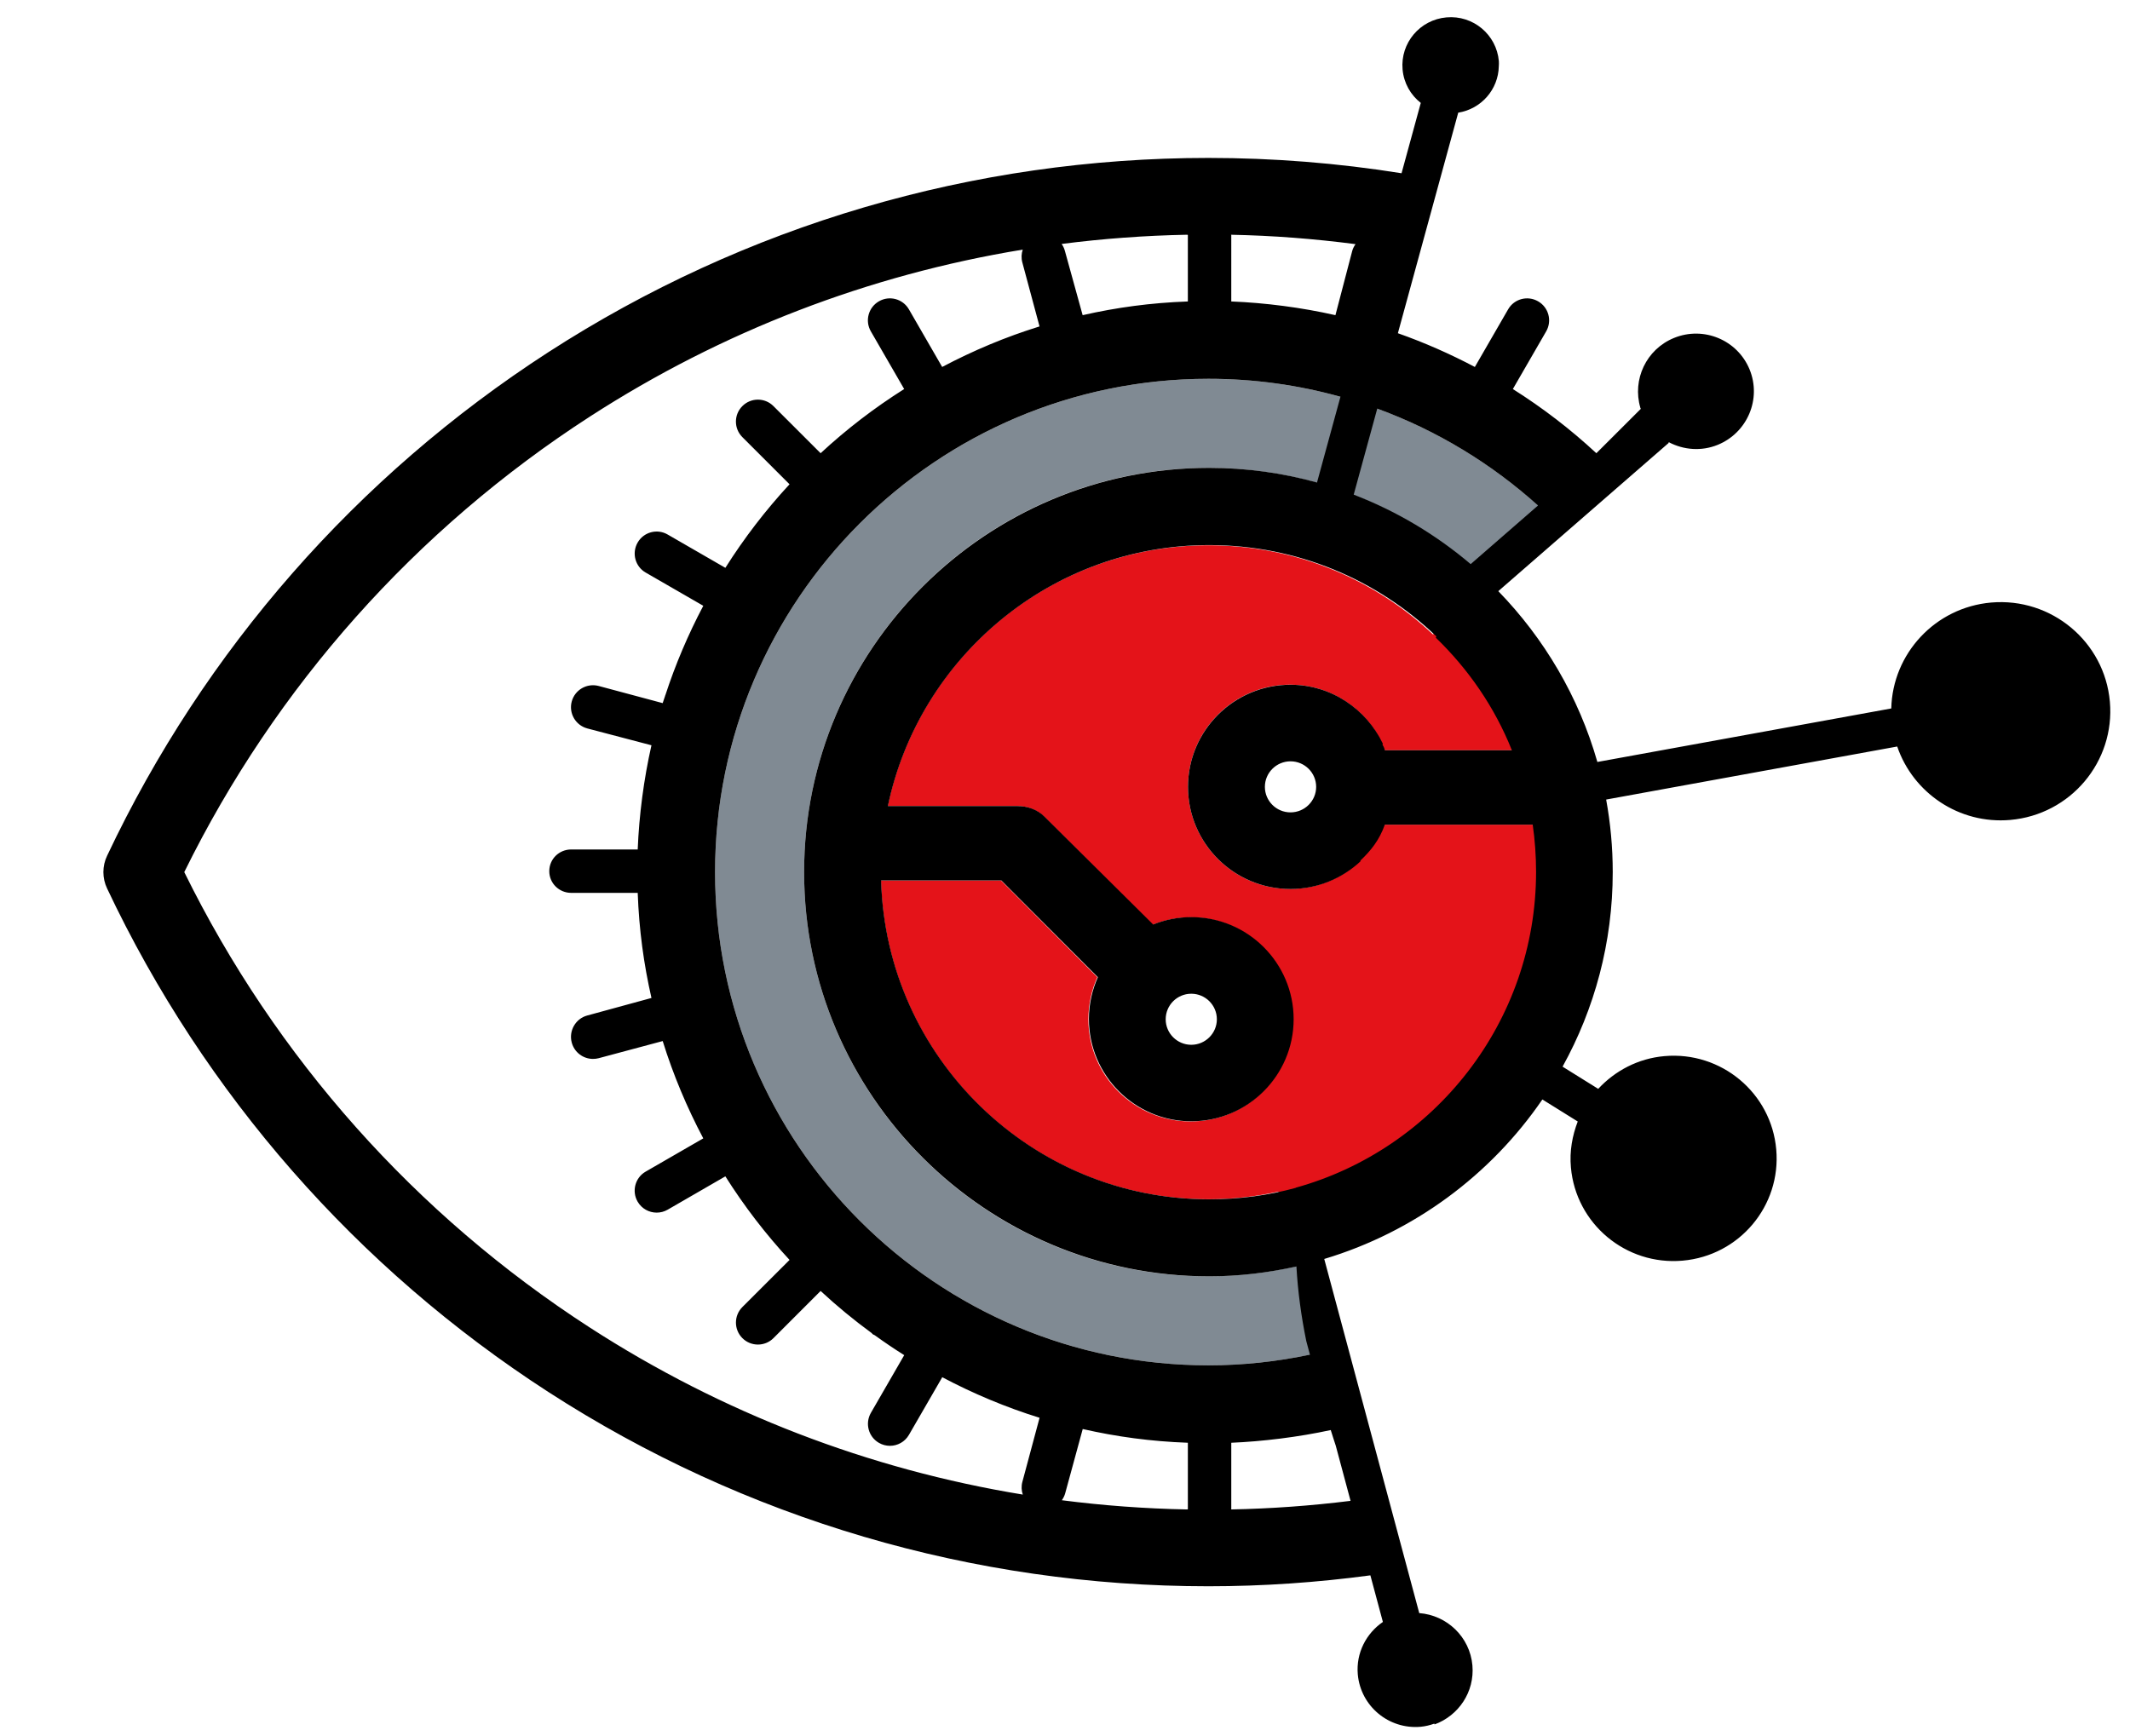 <?xml version="1.0" encoding="utf-8"?>
<!-- Generator: Adobe Illustrator 16.0.0, SVG Export Plug-In . SVG Version: 6.00 Build 0)  -->
<!DOCTYPE svg PUBLIC "-//W3C//DTD SVG 1.1//EN" "http://www.w3.org/Graphics/SVG/1.1/DTD/svg11.dtd">
<svg version="1.1" xmlns="http://www.w3.org/2000/svg" xmlns:xlink="http://www.w3.org/1999/xlink" x="0px" y="0px"
	 width="686.896px" height="560px" viewBox="0 0 686.896 560" enable-background="new 0 0 686.896 560" xml:space="preserve">
<g id="CarlHauser">
	<path fill="#808A93" d="M389.699,411.688c-71.908,0-130.382-58.496-130.382-130.387c0-71.896,58.474-130.39,130.382-130.39
		c34.469,0,65.763,13.529,89.099,35.448c6.391-6.654,13.537-13.081,21.434-19.341c-28.647-27.727-67.615-44.837-110.532-44.837
		c-87.732,0-159.102,71.384-159.102,159.121c0,87.728,71.37,159.094,159.102,159.094c12.136,0,23.938-1.406,35.304-3.994
		c-2.715-9.322-4.885-18.677-6.153-28.117C409.461,410.438,399.729,411.688,389.699,411.688z"/>
	<path fill="#E41319" d="M498.748,266h-54.065c-2.059,5-5.199,8.799-9.13,12.152c-0.056,0.717-0.083,1.495-0.129,2.217
		c-5.438,3.976-12.125,6.362-19.359,6.362c-18.173,0-32.947-14.769-32.947-32.934c0-18.175,14.774-32.953,32.947-32.953
		c11.838,0,22.146,6.323,27.934,15.733c-0.398,1-0.807,2.268-1.184,3.282c0.335,0.628,0.736,1.142,1.032,2.142h48.704
		c-6.657-15-16.692-28.007-29.166-38.848c-0.423,0.547-0.82,0.97-1.235,1.52c-18.932-17.893-44.407-28.781-72.45-28.781
		c-50.833,0-93.374,36.109-103.421,84.109h41.649c3.275,0,6.414,1.08,8.738,3.405l34.996,34.908
		c3.808-1.524,7.952-2.431,12.277-2.431c18.157,0,32.941,14.748,32.941,32.92c0,18.155-14.784,32.929-32.941,32.929
		c-18.171,0-32.953-14.793-32.953-32.949c0-4.795,1.041-9.468,2.888-13.58L322.809,284h-38.708
		c1.579,57,48.322,102.832,105.597,102.832c7.771,0,15.314-0.852,22.6-2.479c-0.07,0.87-0.135,1.779-0.188,2.65
		c50.586-12.794,87.863-55.14,87.863-105.29C499.973,276.394,499.555,271,498.748,266z"/>
	<path d="M680.406,226.341c-1.7-19.351-18.845-33.67-38.278-31.989c-18.098,1.587-31.801,16.505-32.217,34.163l-94.781,17.261
		c-5.986-20.993-17.13-39.832-31.947-55.099l54.945-47.811c-0.017-0.03-0.029-0.061-0.045-0.091l0.088-0.141
		c4.716,2.482,10.445,3.016,15.781,0.848c9.563-3.917,14.166-14.79,10.265-24.316c-3.916-9.525-14.824-14.063-24.381-10.156
		c-8.96,3.658-13.507,13.453-10.843,22.498c-0.016,0.01-0.029,0.024-0.046,0.035c0.067,0.106,0.141,0.208,0.208,0.313
		l-14.352,14.331c-8.287-7.699-17.307-14.625-26.928-20.7l10.747-18.608c1.958-3.399,0.799-7.728-2.604-9.684
		c-3.384-1.96-7.723-0.814-9.673,2.592l-10.726,18.58c-7.958-4.204-16.244-7.857-24.821-10.886l19.462-71.14
		c7.447-1.192,12.941-7.513,13.085-14.974c0.016-0.552,0.063-1.094,0.016-1.66c-0.761-8.548-8.296-14.862-16.879-14.1
		c-8.584,0.743-14.922,8.275-14.168,16.8c0.394,4.428,2.619,8.251,5.869,10.79l-6.202,22.686
		c-20.479-3.274-41.292-4.942-62.283-4.942c-75.841,0-149.453,21.685-212.859,62.659c-61.747,39.924-110.956,96.088-142.299,162.434
		c-1.594,3.326-1.594,7.206,0,10.55c31.343,66.325,80.552,122.495,142.299,162.408c63.406,40.981,137.018,62.67,212.859,62.67
		c17.571,0,35.006-1.21,52.23-3.521l4.035,15.031c-5.37,3.685-8.686,9.982-8.094,16.889c0.903,10.257,9.97,17.832,20.264,16.922
		c1.562-0.136,3.02-0.517,4.429-1.014c0.022,0.085,0.049,0.17,0.071,0.255c7.723-2.831,12.944-10.464,12.2-19.034
		c-0.806-9.186-8.204-16.19-17.144-16.873l-30.639-114.23c28.922-8.67,53.667-27.082,70.345-51.443l11.405,7.102
		c-1.755,4.59-2.677,9.564-2.201,14.798c1.596,18.213,17.743,31.701,36.005,30.091c18.309-1.592,31.821-17.659,30.211-35.88
		c-1.593-18.212-17.71-31.7-36.031-30.098c-8.527,0.741-15.97,4.737-21.377,10.56l-11.496-7.16
		c10.294-18.619,16.175-40.002,16.175-62.753c0-7.991-0.733-15.81-2.122-23.402l93.864-17.108
		c5.115,14.966,19.951,25.125,36.448,23.682C667.725,262.773,682.101,245.7,680.406,226.341z M495.982,163.064l-21.706,18.896
		c-11.14-9.447-23.864-17.079-37.722-22.413l7.591-27.744C463.437,138.865,480.989,149.566,495.982,163.064z M437.141,78.751
		c-0.459,0.654-0.852,1.392-1.072,2.208l-5.41,20.701c-10.909-2.471-22.59-3.988-33.59-4.423V75.792
		c0-0.025-0.133-0.049-0.133-0.075C410.478,75.983,423.828,77.02,437.141,78.751z M382.864,75.714c0,0.027,0.205,0.052,0.205,0.079
		v21.444c-12,0.435-23.018,1.943-33.93,4.423l-5.715-20.701c-0.227-0.841-0.584-1.6-1.062-2.27
		C355.691,76.971,369.313,75.97,382.864,75.714z M329.841,482.086c-49.605-8.131-97.051-26.35-139.592-53.853
		c-56.224-36.335-101.366-87.063-130.825-146.933c29.459-59.876,74.601-110.603,130.825-146.939
		c42.537-27.502,89.978-45.718,139.578-53.849c-0.441,1.286-0.519,2.713-0.143,4.125l5.55,20.653
		c-10.942,3.386-21.422,7.806-31.396,13.075l-10.726-18.58c-1.961-3.407-6.304-4.553-9.674-2.592
		c-3.397,1.957-4.561,6.293-2.602,9.684l10.747,18.608c-9.623,6.075-18.639,13.001-26.947,20.7l-15.217-15.201
		c-2.762-2.774-7.24-2.774-10.01,0c-2.777,2.764-2.777,7.247,0,10.016l15.207,15.205c-7.693,8.314-14.612,17.321-20.696,26.949
		l-18.615-10.743c-3.385-1.977-7.724-0.8-9.677,2.599c-1.952,3.391-0.799,7.722,2.587,9.669l18.587,10.724
		c-4.86,9.199-8.966,18.827-12.235,28.842c-0.015,0.04-0.053,0.068-0.073,0.127c-0.013,0.038,0,0.074-0.013,0.118
		c-0.25,0.767-0.534,1.54-0.779,2.304l-20.649-5.533c-3.76-0.992-7.663,1.229-8.676,5.016c-1.014,3.769,1.227,7.658,5.009,8.678
		l20.704,5.436c-2.48,10.912-3.996,22.607-4.435,33.607h-21.438c-3.908,0-7.081,3.081-7.081,7.004c0,3.908,3.173,6.996,7.081,6.996
		h21.438c0.439,12,1.954,22.994,4.435,33.902l-20.7,5.653c-3.771,1.006-6.021,4.944-5.013,8.718
		c0.843,3.178,3.706,5.284,6.841,5.284c0.614,0,1.228-0.063,1.846-0.228l20.65-5.53c3.398,10.925,7.809,21.416,13.088,31.388
		l-18.587,10.727c-3.386,1.948-4.548,6.287-2.587,9.687c1.318,2.266,3.687,3.538,6.145,3.538c1.206,0,2.417-0.302,3.533-0.944
		l18.615-10.755c6.083,9.635,13.003,18.643,20.704,26.956l-15.215,15.198c-2.767,2.773-2.767,7.249,0,10.026
		c1.382,1.385,3.202,2.077,5.014,2.077c1.807,0,3.632-0.692,5.01-2.077l15.208-15.213c5.205,4.835,10.713,9.377,16.46,13.578
		c0.137,0.11,0.195,0.265,0.344,0.379c0.202,0.14,0.422,0.193,0.624,0.309c3.111,2.248,6.286,4.397,9.53,6.438l-10.746,18.61
		c-1.951,3.405-0.799,7.727,2.593,9.681c1.108,0.646,2.336,0.956,3.539,0.956c2.451,0,4.828-1.264,6.144-3.548l10.738-18.579
		c9.959,5.276,20.442,9.688,31.381,13.082l-5.543,20.66C329.324,479.379,329.402,480.801,329.841,482.086z M383.069,486.811
		c0,0.024-0.203,0.048-0.203,0.072c-13.549-0.256-27.116-1.256-40.441-2.974c0.477-0.67,0.869-1.428,1.093-2.269l5.645-20.697
		c10.912,2.479,21.907,3.99,33.907,4.427V486.811z M230.597,281.301c0-87.737,71.37-159.121,159.102-159.121
		c14.744,0,29.023,2.02,42.579,5.796l-7.561,27.659c-11.067-3.074-22.725-4.725-34.771-4.725c-72.045,0-130.63,58.494-130.63,130.39
		c0,71.891,58.585,130.387,130.63,130.387c9.667,0,19.059-1.166,28.134-3.173c0.452,8.08,1.549,16.091,3.178,24.056l1.174,4.38
		c-10.572,2.228-21.509,3.444-32.733,3.444C301.966,440.395,230.597,369.028,230.597,281.301z M429.146,461.271
		c0.551,1.69,1.05,3.38,1.626,5.07l4.764,17.766c-12.775,1.594-25.603,2.522-38.582,2.772c0-0.022,0.115-0.045,0.115-0.068v-21.44
		C407.069,464.953,418.708,463.549,429.146,461.271z M417.863,383.096c-0.001,0.026-0.002,0.027-0.005,0.056
		c-8.906,2.439-18.238,3.692-27.911,3.692c-57.385,0-104.217-45.844-105.8-102.844h38.781l31.125,31.197
		c-1.851,4.111-2.896,8.71-2.896,13.504c0,18.155,14.813,32.981,33.017,32.981c18.193,0,33.008-14.771,33.008-32.927
		c0-18.172-14.814-32.937-33.008-32.937c-4.331,0-8.483,0.858-12.299,2.383l-35.065-34.8c-2.329-2.324-5.471-3.402-8.753-3.402
		h-41.729c10.067-48,52.689-84.176,103.619-84.176c28.419,0,54.207,11.178,73.239,29.434c-0.052,0.072-0.106,0.359-0.158,0.432
		C473.518,215.83,481.96,228,487.562,242H446.59c-0.212-1-0.485-1.271-0.737-1.767c0.027-0.082,0.052-0.303,0.08-0.386
		c-5.313-11.122-16.602-18.98-29.761-18.98c-18.232,0-33.056,14.774-33.056,32.949c0,18.165,14.823,32.939,33.056,32.939
		c8.712,0,16.645-3.399,22.551-8.912c0.005-0.067,0.012-0.219,0.017-0.287c3.372-3.206,6.074-6.557,7.851-11.557h47.69
		c0.713,5,1.081,10.069,1.081,15.216C495.362,329.708,462.48,370.73,417.863,383.096z M375.919,328.775
		c0-4.546,3.693-8.239,8.254-8.239c4.548,0,8.249,3.693,8.249,8.239c0,4.523-3.701,8.229-8.249,8.229
		C379.613,337.005,375.919,333.299,375.919,328.775z M424.444,253.807c0,4.54-3.711,8.23-8.271,8.23c-4.563,0-8.265-3.69-8.265-8.23
		c0-4.541,3.702-8.239,8.265-8.239C420.733,245.568,424.444,249.266,424.444,253.807z"/>
</g>
<g id="DouglasQuaid" display="none">
	<path display="inline" fill="#E41319" d="M357.297,111.982c79.654,0,144.438,64.792,144.438,144.437
		c0,79.626-64.783,144.417-144.438,144.417c-18.524,0-36.215-3.561-52.494-9.95c2.033-2.787,3.692-5.603,4.427-8.57
		c1.229-6.129,0.986-12.05-0.079-17.839c14.715,6.596,31.005,10.296,48.145,10.296c65.287,0,118.377-53.102,118.377-118.354
		c0-65.262-53.09-118.367-118.377-118.367c-43.79,0-82.066,23.933-102.532,59.387c-5.329-3.466-12.257-6.018-21.479-7.364
		c0.085-2.431-0.008-4.758-0.242-6.997C258.202,140.58,304.447,111.982,357.297,111.982z"/>
	<path display="inline" fill="#808A93" d="M357.297,160.482c46.158,0,84.768,32.751,93.893,76.218h-37.811
		c-2.972,0-5.806,1.174-7.917,3.276l-31.788,31.788c-3.445-1.383-7.198-2.154-11.137-2.154c-16.479,0-29.903,13.408-29.903,29.904
		c0,16.481,13.424,29.9,29.903,29.9c16.5,0,29.909-13.419,29.909-29.9c0-4.349-0.944-8.464-2.618-12.192l28.201-28.191h35.126
		c-1.433,51.642-43.846,93.205-95.858,93.205c-22.404,0-43.011-7.745-59.352-20.677c-1.586-4.376-2.932-8.757-3.76-13.176
		c8.074-7.922,12.85-19.173,11.418-37.745c-7.386-2.467-12.902-6.233-17.121-10.876c-5.838-8.718-8.986-18.058-11.453-27.186h28.637
		c4.459,10.942,15.197,18.685,27.714,18.685c16.496,0,29.909-13.413,29.909-29.899c0-16.499-13.413-29.918-29.909-29.918
		c-12.535,0-23.268,7.743-27.714,18.717h-33.641c-0.333-1.81-0.675-3.586-1.046-5.34C286.5,182.774,319.302,160.482,357.297,160.482
		z"/>
	<g display="inline">
		<path d="M679.708,251.633c-28.457-60.228-73.127-111.201-129.176-147.44c-57.557-37.2-124.378-56.881-193.234-56.881
			c-66.09,0-130.331,18.159-186.297,52.542l-9.517-24.65c11.881-9.448,17.353-25.448,11.245-40.506
			c-7.037-17.368-26.926-25.78-44.227-18.964c-0.11,0.04-0.22,0.066-0.326,0.109c-17.473,7.082-25.9,27.175-18.859,44.554
			c5.769,14.24,20.828,21.909,35.938,20.418l19.369,50.172c-6.821,3.626-11.392,8.276-15.329,14.498l-13.377-5.665l-4.808,11.386
			l-1.79,4.206l13.375,5.661c-0.894,6.818-1.452,14.467,0.272,21.097l-49.5,21.019c-8.614-12.213-25.438-17.354-39.672-11.578
			c-17.478,7.08-25.938,27.083-18.864,44.558c7.083,17.459,27.177,25.903,44.559,18.853c15.067-6.106,23.567-21.502,21.246-36.277
			l49.495-21.018c12.324,18.999,36.947,27.432,59.133,18.439c9.518-3.86,16.902-10.61,22.102-18.212l35.603,15.066
			c-3.79,13.48-3.376,28.052,2.397,42.297c5.766,14.238,15.619,24.989,27.727,32.029l-15.561,36.764
			c-9.063-1.918-19.021-1.537-28.54,2.318c-25.335,10.268-36.761,38.896-26.832,63.396c3.953,9.771,10.56,17.504,18.724,22.674
			l-5.519,13.026l15.713,6.646l5.564-13.146c6.577,1.478,13.541,1.546,20.579,0.138l20.534,50.665
			c-4.745,3.737-8.32,8.523-10.553,13.826c-3.335,7.913-3.648,16.984-0.193,25.513c7.076,17.463,27.165,25.899,44.542,18.85
			c17.469-7.072,25.902-27.166,18.858-44.547c-3.498-8.631-10.044-15.102-17.916-18.569c6.877,0.41,13.779,0.633,20.704,0.633
			c68.856,0,135.678-19.694,193.234-56.893c56.049-36.24,100.719-87.22,129.176-147.423
			C681.146,258.183,681.146,254.653,679.708,251.633z M147.763,62.258c-1.633,0.661-3.315,0.97-4.991,1.102
			c-7.243,0.591-14.371-3.44-17.228-10.5c-3.2-7.896,0.04-16.824,7.166-21.048c0.716-0.428,1.433-0.856,2.236-1.184
			c8.676-3.517,18.693,0.716,22.218,9.417C160.68,48.738,156.454,58.733,147.763,62.258z M72.852,239.096
			c-8.691,3.526-18.701-0.699-22.226-9.4c-3.525-8.688,0.708-18.685,9.41-22.213c8.691-3.518,18.692,0.708,22.217,9.401
			C85.769,225.573,81.538,235.581,72.852,239.096z M203.098,201.165c-16.643,6.746-34.45-0.796-41.19-17.428
			c-3.602-8.889-2.861-18.18,0.99-25.903c3.354-6.744,9.073-12.293,16.442-15.277c13.984-5.669,30.166-0.676,38.382,12.078
			c1.066,1.659,2.015,3.432,2.794,5.347C227.261,176.619,218.897,194.76,203.098,201.165z M258.04,192.123l-20.505-8.675
			c0.624-2.94,1-5.978,1.1-9.063c26.075-37.653,69.506-62.402,118.663-62.402c79.654,0,144.438,64.792,144.438,144.437
			c0,79.626-64.783,144.417-144.438,144.417c-14.958,0-29.37-2.323-42.936-6.582c4.148-7.783,6.153-16.607,5.621-25.57
			c11.734,3.93,24.278,6.08,37.315,6.08c65.287,0,118.377-53.096,118.377-118.349c0-65.262-53.09-118.363-118.377-118.363
			C315.737,138.052,279.155,159.618,258.04,192.123z M362.538,329.405c16.5,0,29.909-13.415,29.909-29.896
			c0-4.349-0.944-8.525-2.618-12.256L418.03,259h35.126c-1.433,52-43.846,93.271-95.858,93.271
			c-19.157,0-36.991-5.717-51.977-15.436c-2.217-2.145-4.591-4.037-7.056-5.725l15.409-34.761c6.146,1.727,12.517,2.576,18.979,2.45
			c-0.006,0.229-0.018,0.461-0.018,0.691C332.634,315.973,346.058,329.405,362.538,329.405z M355.061,299.515
			c0-4.123,3.372-7.484,7.477-7.484c4.127,0,7.479,3.361,7.479,7.484c0,4.11-3.353,7.468-7.479,7.468
			C358.433,306.982,355.061,303.625,355.061,299.515z M392.612,207.254c-4.955-12.217-12.921-21.874-22.73-28.815
			c-0.011-0.021-0.021-0.046-0.035-0.066c-6.974-4.924-14.403-8.169-21.943-9.798c-0.01,0.034-0.02,0.067-0.031,0.102
			c-8.217-2.205-16.83-2.849-25.511-1.68c10.825-4.294,22.604-6.363,34.937-6.363c46.158,0,84.768,33.367,93.893,76.367h-37.811
			c-2.972,0-5.806,1.025-7.917,3.127l-9.914,9.786l-0.538-0.303C398.794,236.128,398.378,221.491,392.612,207.254z M286.276,249.047
			c-0.89-2.191-1.596-4.047-2.149-7.047h21.541c4.459,11,15.197,19.023,27.714,19.023c16.496,0,29.909-13.244,29.909-29.729
			c0-16.499-13.413-29.464-29.909-29.464c-12.535,0-23.268,8.17-27.714,19.17h-21.72c3.495-15,14.062-28.431,29.163-34.548
			c24.499-9.932,53.456,2.124,63.392,26.637c8.487,20.941,1.335,43.708-15.25,56.61c-8.017,0.342-15.225,3.604-20.404,9.072
			C318.107,283.326,295.056,270.722,286.276,249.047z M325.908,231.463c0-4.117,3.346-7.481,7.473-7.481
			c4.134,0,7.47,3.365,7.47,7.481c0,4.118-3.336,7.466-7.47,7.466C329.254,238.929,325.908,235.581,325.908,231.463z
			 M242.764,383.228c-6.746-16.64,1.619-34.774,17.435-41.18c15.794-6.405,34.426,0.787,41.173,17.431
			c6.74,16.636-0.786,34.433-17.427,41.173C267.304,407.398,249.504,399.866,242.764,383.228z M339.317,489.718
			c3.516,8.692-0.716,18.7-9.409,22.227c-8.683,3.519-18.697-0.716-22.215-9.411c-3.523-8.692,0.715-18.695,9.398-22.217
			C325.784,476.796,335.792,481.024,339.317,489.718z M538.362,389.796c-53.922,34.871-116.541,53.3-181.064,53.3
			c-16.555,0-32.974-1.268-49.165-3.671l-10.837-26.741c0.208-0.133,0.409-0.271,0.614-0.407c18.46,7.073,38.469,10.99,59.388,10.99
			c92.024,0,166.87-74.855,166.87-166.848c0-92.003-74.846-166.856-166.87-166.856c-50.269,0-95.385,22.374-125.994,57.665
			c-10.379-16.541-29.697-25.106-48.605-22.141c-0.617,0.098-1.233,0.163-1.846,0.279l-1.068-2.763l-0.546-1.414
			c53.254-33.645,114.733-51.458,178.06-51.458c64.523,0,127.143,18.44,181.064,53.3c51.032,32.987,92.01,79.03,118.749,133.387
			C630.372,310.77,589.394,356.811,538.362,389.796z"/>
		<path d="M194.625,418.214c-7.081-17.469-27.166-25.897-44.552-18.853c-17.384,7.042-25.854,27.048-18.854,44.553
			c7.078,17.465,27.171,25.897,44.556,18.849C193.986,455.384,202.005,436.426,194.625,418.214z M169.334,446.867
			c-8.694,3.52-18.701-0.705-22.218-9.396c-3.526-8.695,0.715-18.696,9.409-22.222c9.426-3.822,18.701,0.714,22.216,9.403
			C182.266,433.341,178.026,443.342,169.334,446.867z"/>
		<path d="M226.018,493.615l3.137,1.332l6.615-15.78l-15.704-6.65l-6.646,15.698l3.025,1.281c-6.84-1.662-14.238-1.359-21.189,1.455
			c-17.461,7.081-25.93,27.089-18.939,44.595c7.08,17.464,27.173,25.897,44.552,18.847c17.461-7.072,25.906-27.166,18.861-44.551
			C236.873,502.808,232.018,497.26,226.018,493.615z M214.507,538.469c-8.77,3.56-18.775-0.679-22.217-9.397
			c-3.519-8.689,0.717-18.697,9.411-22.22c8.684-3.526,18.69,0.71,22.208,9.401C227.436,524.947,223.2,534.949,214.507,538.469z"/>
		<path d="M52.058,139.787c6.43-2.607,11.434-6.739,15.042-11.779c0.723-1.004,1.472-1.989,2.079-3.063l-1.425,3.372
			c5.154,2.404,10.352,4.718,15.595,6.891l6.552-15.483l-15.65-6.759l-2.123,5c2.093-7.214,1.844-15.199-1.215-22.731
			c-7.082-17.47-27.167-25.898-44.552-18.856c-8.437,3.417-14.731,9.884-18.225,17.6c-3.75,8.26-4.272,17.963-0.632,26.952
			C14.587,138.393,34.683,146.829,52.058,139.787z M23.32,114.526c-1.45-3.58-1.528-7.354-0.576-10.833
			c1.354-4.98,4.863-9.319,9.975-11.394c9.519-3.851,18.7,0.716,22.218,9.409c2.629,6.491,0.928,13.709-3.719,18.413
			c-1.572,1.595-3.487,2.904-5.681,3.797C36.844,127.444,26.845,123.214,23.32,114.526z"/>
		<polygon points="226.42,456.877 242.132,463.522 248.781,447.818 233.076,441.164 		"/>
		<path d="M121.636,132.904l-15.717-6.649l-6.413,15.19c5.377,1.937,10.795,3.719,16.232,5.401L121.636,132.904z"/>
	</g>
</g>
</svg>
